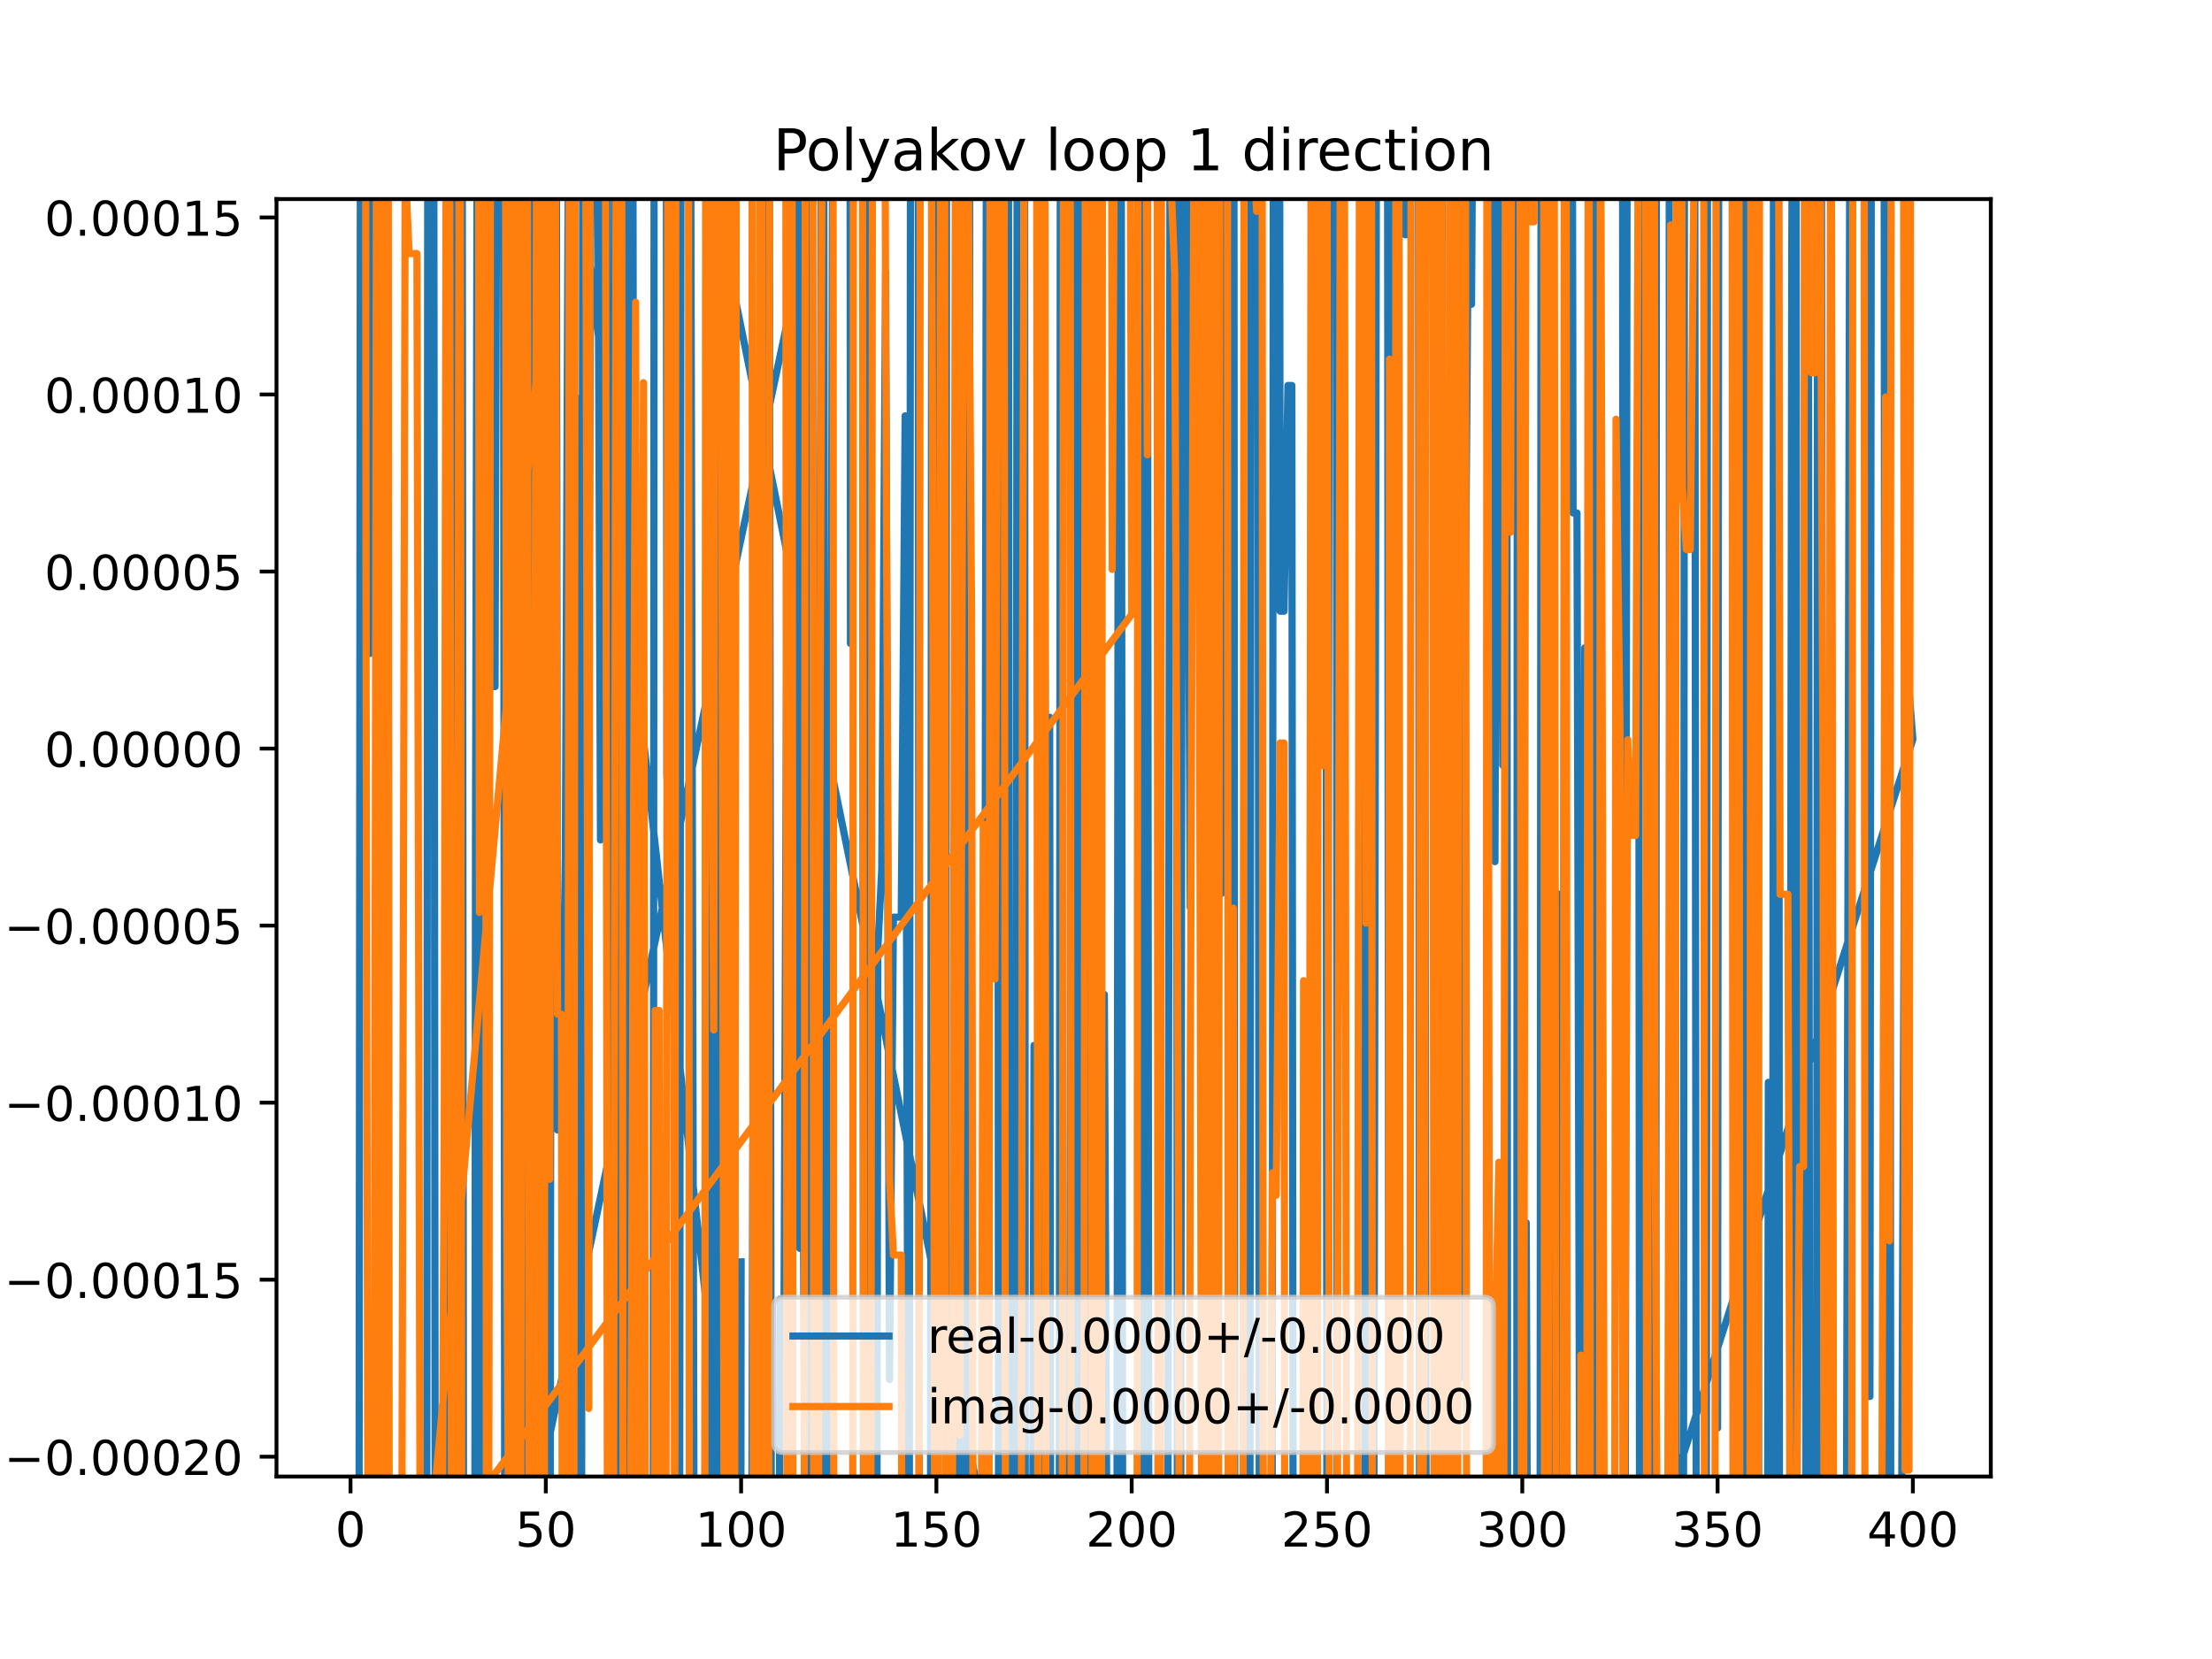 <?xml version="1.0" encoding="utf-8" standalone="no"?>
<!DOCTYPE svg PUBLIC "-//W3C//DTD SVG 1.1//EN"
  "http://www.w3.org/Graphics/SVG/1.1/DTD/svg11.dtd">
<!-- Created with matplotlib (https://matplotlib.org/) -->
<svg height="345.6pt" version="1.1" viewBox="0 0 460.8 345.6" width="460.8pt" xmlns="http://www.w3.org/2000/svg" xmlns:xlink="http://www.w3.org/1999/xlink">
 <defs>
  <style type="text/css">
*{stroke-linecap:butt;stroke-linejoin:round;}
  </style>
 </defs>
 <g id="figure_1">
  <g id="patch_1">
   <path d="M 0 345.6 
L 460.8 345.6 
L 460.8 0 
L 0 0 
z
" style="fill:#ffffff;"/>
  </g>
  <g id="axes_1">
   <g id="patch_2">
    <path d="M 57.6 307.584 
L 414.72 307.584 
L 414.72 41.472 
L 57.6 41.472 
z
" style="fill:#ffffff;"/>
   </g>
   <g id="matplotlib.axis_1">
    <g id="xtick_1">
     <g id="line2d_1">
      <defs>
       <path d="M 0 0 
L 0 3.5 
" id="mbe689ef7b9" style="stroke:#000000;stroke-width:0.8;"/>
      </defs>
      <g>
       <use style="stroke:#000000;stroke-width:0.8;" x="73.019" xlink:href="#mbe689ef7b9" y="307.584"/>
      </g>
     </g>
     <g id="text_1">
      <!-- 0 -->
      <defs>
       <path d="M 31.781 66.406 
Q 24.172 66.406 20.328 58.906 
Q 16.5 51.422 16.5 36.375 
Q 16.5 21.391 20.328 13.891 
Q 24.172 6.391 31.781 6.391 
Q 39.453 6.391 43.281 13.891 
Q 47.125 21.391 47.125 36.375 
Q 47.125 51.422 43.281 58.906 
Q 39.453 66.406 31.781 66.406 
z
M 31.781 74.219 
Q 44.047 74.219 50.516 64.516 
Q 56.984 54.828 56.984 36.375 
Q 56.984 17.969 50.516 8.266 
Q 44.047 -1.422 31.781 -1.422 
Q 19.531 -1.422 13.062 8.266 
Q 6.594 17.969 6.594 36.375 
Q 6.594 54.828 13.062 64.516 
Q 19.531 74.219 31.781 74.219 
z
" id="DejaVuSans-48"/>
      </defs>
      <g transform="translate(69.838 322.182)scale(0.1 -0.1)">
       <use xlink:href="#DejaVuSans-48"/>
      </g>
     </g>
    </g>
    <g id="xtick_2">
     <g id="line2d_2">
      <g>
       <use style="stroke:#000000;stroke-width:0.8;" x="113.703" xlink:href="#mbe689ef7b9" y="307.584"/>
      </g>
     </g>
     <g id="text_2">
      <!-- 50 -->
      <defs>
       <path d="M 10.797 72.906 
L 49.516 72.906 
L 49.516 64.594 
L 19.828 64.594 
L 19.828 46.734 
Q 21.969 47.469 24.109 47.828 
Q 26.266 48.188 28.422 48.188 
Q 40.625 48.188 47.75 41.5 
Q 54.891 34.812 54.891 23.391 
Q 54.891 11.625 47.562 5.094 
Q 40.234 -1.422 26.906 -1.422 
Q 22.312 -1.422 17.547 -0.641 
Q 12.797 0.141 7.719 1.703 
L 7.719 11.625 
Q 12.109 9.234 16.797 8.062 
Q 21.484 6.891 26.703 6.891 
Q 35.156 6.891 40.078 11.328 
Q 45.016 15.766 45.016 23.391 
Q 45.016 31 40.078 35.438 
Q 35.156 39.891 26.703 39.891 
Q 22.75 39.891 18.812 39.016 
Q 14.891 38.141 10.797 36.281 
z
" id="DejaVuSans-53"/>
      </defs>
      <g transform="translate(107.34 322.182)scale(0.1 -0.1)">
       <use xlink:href="#DejaVuSans-53"/>
       <use x="63.623" xlink:href="#DejaVuSans-48"/>
      </g>
     </g>
    </g>
    <g id="xtick_3">
     <g id="line2d_3">
      <g>
       <use style="stroke:#000000;stroke-width:0.8;" x="154.386" xlink:href="#mbe689ef7b9" y="307.584"/>
      </g>
     </g>
     <g id="text_3">
      <!-- 100 -->
      <defs>
       <path d="M 12.406 8.297 
L 28.516 8.297 
L 28.516 63.922 
L 10.984 60.406 
L 10.984 69.391 
L 28.422 72.906 
L 38.281 72.906 
L 38.281 8.297 
L 54.391 8.297 
L 54.391 0 
L 12.406 0 
z
" id="DejaVuSans-49"/>
      </defs>
      <g transform="translate(144.842 322.182)scale(0.1 -0.1)">
       <use xlink:href="#DejaVuSans-49"/>
       <use x="63.623" xlink:href="#DejaVuSans-48"/>
       <use x="127.246" xlink:href="#DejaVuSans-48"/>
      </g>
     </g>
    </g>
    <g id="xtick_4">
     <g id="line2d_4">
      <g>
       <use style="stroke:#000000;stroke-width:0.8;" x="195.07" xlink:href="#mbe689ef7b9" y="307.584"/>
      </g>
     </g>
     <g id="text_4">
      <!-- 150 -->
      <g transform="translate(185.526 322.182)scale(0.1 -0.1)">
       <use xlink:href="#DejaVuSans-49"/>
       <use x="63.623" xlink:href="#DejaVuSans-53"/>
       <use x="127.246" xlink:href="#DejaVuSans-48"/>
      </g>
     </g>
    </g>
    <g id="xtick_5">
     <g id="line2d_5">
      <g>
       <use style="stroke:#000000;stroke-width:0.8;" x="235.753" xlink:href="#mbe689ef7b9" y="307.584"/>
      </g>
     </g>
     <g id="text_5">
      <!-- 200 -->
      <defs>
       <path d="M 19.188 8.297 
L 53.609 8.297 
L 53.609 0 
L 7.328 0 
L 7.328 8.297 
Q 12.938 14.109 22.625 23.891 
Q 32.328 33.688 34.812 36.531 
Q 39.547 41.844 41.422 45.531 
Q 43.312 49.219 43.312 52.781 
Q 43.312 58.594 39.234 62.25 
Q 35.156 65.922 28.609 65.922 
Q 23.969 65.922 18.812 64.312 
Q 13.672 62.703 7.812 59.422 
L 7.812 69.391 
Q 13.766 71.781 18.938 73 
Q 24.125 74.219 28.422 74.219 
Q 39.75 74.219 46.484 68.547 
Q 53.219 62.891 53.219 53.422 
Q 53.219 48.922 51.531 44.891 
Q 49.859 40.875 45.406 35.406 
Q 44.188 33.984 37.641 27.219 
Q 31.109 20.453 19.188 8.297 
z
" id="DejaVuSans-50"/>
      </defs>
      <g transform="translate(226.209 322.182)scale(0.1 -0.1)">
       <use xlink:href="#DejaVuSans-50"/>
       <use x="63.623" xlink:href="#DejaVuSans-48"/>
       <use x="127.246" xlink:href="#DejaVuSans-48"/>
      </g>
     </g>
    </g>
    <g id="xtick_6">
     <g id="line2d_6">
      <g>
       <use style="stroke:#000000;stroke-width:0.8;" x="276.437" xlink:href="#mbe689ef7b9" y="307.584"/>
      </g>
     </g>
     <g id="text_6">
      <!-- 250 -->
      <g transform="translate(266.893 322.182)scale(0.1 -0.1)">
       <use xlink:href="#DejaVuSans-50"/>
       <use x="63.623" xlink:href="#DejaVuSans-53"/>
       <use x="127.246" xlink:href="#DejaVuSans-48"/>
      </g>
     </g>
    </g>
    <g id="xtick_7">
     <g id="line2d_7">
      <g>
       <use style="stroke:#000000;stroke-width:0.8;" x="317.12" xlink:href="#mbe689ef7b9" y="307.584"/>
      </g>
     </g>
     <g id="text_7">
      <!-- 300 -->
      <defs>
       <path d="M 40.578 39.312 
Q 47.656 37.797 51.625 33 
Q 55.609 28.219 55.609 21.188 
Q 55.609 10.406 48.188 4.484 
Q 40.766 -1.422 27.094 -1.422 
Q 22.516 -1.422 17.656 -0.516 
Q 12.797 0.391 7.625 2.203 
L 7.625 11.719 
Q 11.719 9.328 16.594 8.109 
Q 21.484 6.891 26.812 6.891 
Q 36.078 6.891 40.938 10.547 
Q 45.797 14.203 45.797 21.188 
Q 45.797 27.641 41.281 31.266 
Q 36.766 34.906 28.719 34.906 
L 20.219 34.906 
L 20.219 43.016 
L 29.109 43.016 
Q 36.375 43.016 40.234 45.922 
Q 44.094 48.828 44.094 54.297 
Q 44.094 59.906 40.109 62.906 
Q 36.141 65.922 28.719 65.922 
Q 24.656 65.922 20.016 65.031 
Q 15.375 64.156 9.812 62.312 
L 9.812 71.094 
Q 15.438 72.656 20.344 73.438 
Q 25.25 74.219 29.594 74.219 
Q 40.828 74.219 47.359 69.109 
Q 53.906 64.016 53.906 55.328 
Q 53.906 49.266 50.438 45.094 
Q 46.969 40.922 40.578 39.312 
z
" id="DejaVuSans-51"/>
      </defs>
      <g transform="translate(307.576 322.182)scale(0.1 -0.1)">
       <use xlink:href="#DejaVuSans-51"/>
       <use x="63.623" xlink:href="#DejaVuSans-48"/>
       <use x="127.246" xlink:href="#DejaVuSans-48"/>
      </g>
     </g>
    </g>
    <g id="xtick_8">
     <g id="line2d_8">
      <g>
       <use style="stroke:#000000;stroke-width:0.8;" x="357.804" xlink:href="#mbe689ef7b9" y="307.584"/>
      </g>
     </g>
     <g id="text_8">
      <!-- 350 -->
      <g transform="translate(348.26 322.182)scale(0.1 -0.1)">
       <use xlink:href="#DejaVuSans-51"/>
       <use x="63.623" xlink:href="#DejaVuSans-53"/>
       <use x="127.246" xlink:href="#DejaVuSans-48"/>
      </g>
     </g>
    </g>
    <g id="xtick_9">
     <g id="line2d_9">
      <g>
       <use style="stroke:#000000;stroke-width:0.8;" x="398.487" xlink:href="#mbe689ef7b9" y="307.584"/>
      </g>
     </g>
     <g id="text_9">
      <!-- 400 -->
      <defs>
       <path d="M 37.797 64.312 
L 12.891 25.391 
L 37.797 25.391 
z
M 35.203 72.906 
L 47.609 72.906 
L 47.609 25.391 
L 58.016 25.391 
L 58.016 17.188 
L 47.609 17.188 
L 47.609 0 
L 37.797 0 
L 37.797 17.188 
L 4.891 17.188 
L 4.891 26.703 
z
" id="DejaVuSans-52"/>
      </defs>
      <g transform="translate(388.944 322.182)scale(0.1 -0.1)">
       <use xlink:href="#DejaVuSans-52"/>
       <use x="63.623" xlink:href="#DejaVuSans-48"/>
       <use x="127.246" xlink:href="#DejaVuSans-48"/>
      </g>
     </g>
    </g>
   </g>
   <g id="matplotlib.axis_2">
    <g id="ytick_1">
     <g id="line2d_10">
      <defs>
       <path d="M 0 0 
L -3.5 0 
" id="m009f35c9df" style="stroke:#000000;stroke-width:0.8;"/>
      </defs>
      <g>
       <use style="stroke:#000000;stroke-width:0.8;" x="57.6" xlink:href="#m009f35c9df" y="303.463"/>
      </g>
     </g>
     <g id="text_10">
      <!-- −0.00020 -->
      <defs>
       <path d="M 10.594 35.5 
L 73.188 35.5 
L 73.188 27.203 
L 10.594 27.203 
z
" id="DejaVuSans-8722"/>
       <path d="M 10.688 12.406 
L 21 12.406 
L 21 0 
L 10.688 0 
z
" id="DejaVuSans-46"/>
      </defs>
      <g transform="translate(0.867 307.262)scale(0.1 -0.1)">
       <use xlink:href="#DejaVuSans-8722"/>
       <use x="83.789" xlink:href="#DejaVuSans-48"/>
       <use x="147.412" xlink:href="#DejaVuSans-46"/>
       <use x="179.199" xlink:href="#DejaVuSans-48"/>
       <use x="242.822" xlink:href="#DejaVuSans-48"/>
       <use x="306.445" xlink:href="#DejaVuSans-48"/>
       <use x="370.068" xlink:href="#DejaVuSans-50"/>
       <use x="433.691" xlink:href="#DejaVuSans-48"/>
      </g>
     </g>
    </g>
    <g id="ytick_2">
     <g id="line2d_11">
      <g>
       <use style="stroke:#000000;stroke-width:0.8;" x="57.6" xlink:href="#m009f35c9df" y="266.583"/>
      </g>
     </g>
     <g id="text_11">
      <!-- −0.00015 -->
      <g transform="translate(0.867 270.382)scale(0.1 -0.1)">
       <use xlink:href="#DejaVuSans-8722"/>
       <use x="83.789" xlink:href="#DejaVuSans-48"/>
       <use x="147.412" xlink:href="#DejaVuSans-46"/>
       <use x="179.199" xlink:href="#DejaVuSans-48"/>
       <use x="242.822" xlink:href="#DejaVuSans-48"/>
       <use x="306.445" xlink:href="#DejaVuSans-48"/>
       <use x="370.068" xlink:href="#DejaVuSans-49"/>
       <use x="433.691" xlink:href="#DejaVuSans-53"/>
      </g>
     </g>
    </g>
    <g id="ytick_3">
     <g id="line2d_12">
      <g>
       <use style="stroke:#000000;stroke-width:0.8;" x="57.6" xlink:href="#m009f35c9df" y="229.702"/>
      </g>
     </g>
     <g id="text_12">
      <!-- −0.00010 -->
      <g transform="translate(0.867 233.501)scale(0.1 -0.1)">
       <use xlink:href="#DejaVuSans-8722"/>
       <use x="83.789" xlink:href="#DejaVuSans-48"/>
       <use x="147.412" xlink:href="#DejaVuSans-46"/>
       <use x="179.199" xlink:href="#DejaVuSans-48"/>
       <use x="242.822" xlink:href="#DejaVuSans-48"/>
       <use x="306.445" xlink:href="#DejaVuSans-48"/>
       <use x="370.068" xlink:href="#DejaVuSans-49"/>
       <use x="433.691" xlink:href="#DejaVuSans-48"/>
      </g>
     </g>
    </g>
    <g id="ytick_4">
     <g id="line2d_13">
      <g>
       <use style="stroke:#000000;stroke-width:0.8;" x="57.6" xlink:href="#m009f35c9df" y="192.821"/>
      </g>
     </g>
     <g id="text_13">
      <!-- −0.00005 -->
      <g transform="translate(0.867 196.621)scale(0.1 -0.1)">
       <use xlink:href="#DejaVuSans-8722"/>
       <use x="83.789" xlink:href="#DejaVuSans-48"/>
       <use x="147.412" xlink:href="#DejaVuSans-46"/>
       <use x="179.199" xlink:href="#DejaVuSans-48"/>
       <use x="242.822" xlink:href="#DejaVuSans-48"/>
       <use x="306.445" xlink:href="#DejaVuSans-48"/>
       <use x="370.068" xlink:href="#DejaVuSans-48"/>
       <use x="433.691" xlink:href="#DejaVuSans-53"/>
      </g>
     </g>
    </g>
    <g id="ytick_5">
     <g id="line2d_14">
      <g>
       <use style="stroke:#000000;stroke-width:0.8;" x="57.6" xlink:href="#m009f35c9df" y="155.941"/>
      </g>
     </g>
     <g id="text_14">
      <!-- 0.00000 -->
      <g transform="translate(9.247 159.74)scale(0.1 -0.1)">
       <use xlink:href="#DejaVuSans-48"/>
       <use x="63.623" xlink:href="#DejaVuSans-46"/>
       <use x="95.41" xlink:href="#DejaVuSans-48"/>
       <use x="159.033" xlink:href="#DejaVuSans-48"/>
       <use x="222.656" xlink:href="#DejaVuSans-48"/>
       <use x="286.279" xlink:href="#DejaVuSans-48"/>
       <use x="349.902" xlink:href="#DejaVuSans-48"/>
      </g>
     </g>
    </g>
    <g id="ytick_6">
     <g id="line2d_15">
      <g>
       <use style="stroke:#000000;stroke-width:0.8;" x="57.6" xlink:href="#m009f35c9df" y="119.06"/>
      </g>
     </g>
     <g id="text_15">
      <!-- 0.00005 -->
      <g transform="translate(9.247 122.859)scale(0.1 -0.1)">
       <use xlink:href="#DejaVuSans-48"/>
       <use x="63.623" xlink:href="#DejaVuSans-46"/>
       <use x="95.41" xlink:href="#DejaVuSans-48"/>
       <use x="159.033" xlink:href="#DejaVuSans-48"/>
       <use x="222.656" xlink:href="#DejaVuSans-48"/>
       <use x="286.279" xlink:href="#DejaVuSans-48"/>
       <use x="349.902" xlink:href="#DejaVuSans-53"/>
      </g>
     </g>
    </g>
    <g id="ytick_7">
     <g id="line2d_16">
      <g>
       <use style="stroke:#000000;stroke-width:0.8;" x="57.6" xlink:href="#m009f35c9df" y="82.18"/>
      </g>
     </g>
     <g id="text_16">
      <!-- 0.00010 -->
      <g transform="translate(9.247 85.979)scale(0.1 -0.1)">
       <use xlink:href="#DejaVuSans-48"/>
       <use x="63.623" xlink:href="#DejaVuSans-46"/>
       <use x="95.41" xlink:href="#DejaVuSans-48"/>
       <use x="159.033" xlink:href="#DejaVuSans-48"/>
       <use x="222.656" xlink:href="#DejaVuSans-48"/>
       <use x="286.279" xlink:href="#DejaVuSans-49"/>
       <use x="349.902" xlink:href="#DejaVuSans-48"/>
      </g>
     </g>
    </g>
    <g id="ytick_8">
     <g id="line2d_17">
      <g>
       <use style="stroke:#000000;stroke-width:0.8;" x="57.6" xlink:href="#m009f35c9df" y="45.299"/>
      </g>
     </g>
     <g id="text_17">
      <!-- 0.00015 -->
      <g transform="translate(9.247 49.098)scale(0.1 -0.1)">
       <use xlink:href="#DejaVuSans-48"/>
       <use x="63.623" xlink:href="#DejaVuSans-46"/>
       <use x="95.41" xlink:href="#DejaVuSans-48"/>
       <use x="159.033" xlink:href="#DejaVuSans-48"/>
       <use x="222.656" xlink:href="#DejaVuSans-48"/>
       <use x="286.279" xlink:href="#DejaVuSans-49"/>
       <use x="349.902" xlink:href="#DejaVuSans-53"/>
      </g>
     </g>
    </g>
   </g>
   <g id="line2d_18">
    <path clip-path="url(#pf79d1a1e62)" d="M 74.774 346.6 
L 75.096 -1 
M 76.535 -1 
L 77.087 136.125 
L 77.3 -1 
M 78.527 -1 
L 79.152 346.6 
M 84.274 346.6 
L 84.41 321.198 
L 84.467 346.6 
M 88.888 346.6 
L 89.125 -1 
M 116.753 -1 
L 155.2 343.887 
L 155.211 346.6 
M 156.543 346.6 
L 156.827 238.266 
L 157.025 346.6 
M 158.655 346.6 
L 158.855 -1 
M 160.219 -1 
L 160.716 346.6 
M 162.217 346.6 
L 162.523 270.631 
L 163.336 270.631 
L 164.15 65.361 
L 164.964 24.527 
L 165.016 -1 
M 166.254 -1 
L 166.591 260.059 
L 167.405 260.059 
L 167.731 346.6 
M 168.405 346.6 
L 168.905 -1 
M 169.142 -1 
L 169.574 346.6 
M 170.334 346.6 
L 171.159 -1 
M 171.59 -1 
L 171.91 346.6 
M 172.854 346.6 
L 173.101 168.354 
L 173.522 -1 
M 174.574 -1 
L 174.728 35.743 
L 175.542 35.743 
L 175.572 -1 
M 177.066 -1 
L 177.169 134.044 
L 177.934 -1 
M 179.697 -1 
L 179.893 346.6 
M 181.001 346.6 
L 181.214 -1 
M 181.277 -1 
L 181.639 346.6 
M 182.642 346.6 
L 182.865 197.699 
L 183.678 181.202 
L 184.492 56.728 
L 185.306 287.368 
L 186.119 191.065 
L 187.747 191.065 
L 188.56 86.626 
L 189.264 346.6 
M 189.407 346.6 
L 189.693 -1 
M 191.26 -1 
L 191.505 346.6 
M 193.824 346.6 
L 194.125 -1 
M 194.595 -1 
L 195.332 346.6 
M 196.997 346.6 
L 197.194 -1 
M 198.319 -1 
L 198.324 2.334 
L 198.335 -1 
M 199.385 -1 
L 199.733 346.6 
M 201.095 346.6 
L 201.291 -1 
M 201.959 -1 
L 202.217 346.6 
M 204.966 346.6 
L 205.523 -1 
M 206.042 -1 
L 206.461 81.269 
L 206.538 -1 
M 207.801 -1 
L 208.035 346.6 
M 208.203 346.6 
L 208.704 -1 
M 210.065 -1 
L 210.333 346.6 
M 211.584 346.6 
L 211.914 -1 
M 213.437 -1 
L 213.601 346.6 
M 215.061 346.6 
L 215.411 217.785 
L 215.682 346.6 
M 216.474 346.6 
L 216.808 -1 
M 217.472 -1 
L 217.852 209.408 
L 218.666 149.414 
L 218.902 346.6 
M 220.651 346.6 
L 220.904 -1 
M 221.289 -1 
L 221.516 346.6 
M 222.963 346.6 
L 223.196 -1 
M 224.039 -1 
L 224.362 345.819 
L 224.983 -1 
M 226.351 -1 
L 226.73 346.6 
M 226.949 346.6 
L 227.616 40.749 
L 228.129 -1 
M 228.455 -1 
L 228.808 346.6 
M 229.858 346.6 
L 230.057 207.175 
L 230.705 346.6 
M 231.345 346.6 
L 231.685 321.054 
L 231.804 346.6 
M 232.66 346.6 
L 233.037 -1 
M 233.555 -1 
L 233.889 346.6 
M 211.082 346.6 
L 140.281 -1 
M 90.347 -1 
L 90.687 346.6 
M 93.192 346.6 
L 93.361 225.125 
L 93.777 346.6 
M 94.424 346.6 
L 95.102 -1 
M 96.27 -1 
L 96.586 346.6 
M 104.345 346.6 
L 178.549 -1 
M 237.491 -1 
L 237.926 346.6 
M 238.512 346.6 
L 239.008 12.727 
L 239.347 346.6 
M 241.295 346.6 
L 241.449 238.159 
L 241.594 346.6 
M 243.258 346.6 
L 243.78 -1 
M 245.044 -1 
L 245.288 346.6 
M 245.933 346.6 
L 246.331 32.035 
L 247.145 32.035 
L 247.958 189.04 
L 248.533 -1 
M 249.949 -1 
L 250.399 97.022 
L 250.978 -1 
M 252.319 -1 
L 252.533 346.6 
M 253.341 346.6 
L 253.654 34.277 
L 254.468 186.129 
L 254.955 -1 
M 255.598 -1 
L 256.095 196.136 
L 256.464 -1 
M 257.041 -1 
L 257.235 346.6 
M 260.358 346.6 
L 260.654 -1 
M 261.998 -1 
L 262.359 346.6 
M 264.998 346.6 
L 265.268 -1 
M 266.555 -1 
L 266.673 127.324 
L 267.486 127.324 
L 268.3 80.303 
L 269.114 80.303 
L 269.401 346.6 
M 272.888 346.6 
L 273.182 91.52 
L 273.996 13.644 
L 274.809 73.174 
L 274.877 -1 
M 276.186 -1 
L 276.426 346.6 
M 276.459 346.6 
L 276.988 -1 
M 278.373 -1 
L 278.573 346.6 
M 284.283 346.6 
L 284.552 -1 
M 284.591 -1 
L 284.817 346.6 
M 286.175 346.6 
L 286.201 318.447 
L 286.789 -1 
M 289.03 -1 
L 289.339 346.6 
M 289.674 346.6 
L 290.252 -1 
M 290.451 -1 
L 291.083 34.509 
L 291.226 -1 
M 292.523 -1 
L 292.71 48.895 
L 293.524 48.895 
L 293.597 -1 
M 295.492 -1 
L 295.727 346.6 
M 296.452 346.6 
L 296.778 109.02 
L 297.127 346.6 
M 300.266 346.6 
L 300.526 -1 
M 303.059 -1 
L 303.288 262.822 
L 304.101 287.134 
L 305.729 63.387 
L 306.543 63.387 
L 306.963 -1 
M 311.156 -1 
L 311.425 179.495 
L 311.98 -1 
M 312.517 -1 
L 313.052 159.413 
L 313.811 -1 
M 313.872 -1 
L 314.077 346.6 
M 315.952 346.6 
L 316.11 -1 
M 316.563 -1 
L 316.769 346.6 
M 317.825 346.6 
L 317.934 254.711 
L 318.275 346.6 
M 320.817 346.6 
L 321.052 -1 
M 322.981 -1 
L 323.236 346.6 
M 324.256 346.6 
L 324.443 186.154 
L 324.975 346.6 
M 325.432 346.6 
L 326.142 -1 
M 327.515 -1 
L 327.698 106.856 
L 328.512 106.856 
L 329.156 346.6 
M 329.512 346.6 
L 330.139 134.954 
L 330.953 343.092 
L 331.766 344.599 
L 332.431 -1 
M 337.998 -1 
L 338.177 346.6 
M 338.531 346.6 
L 338.994 -1 
M 341.299 -1 
L 341.564 346.6 
M 342.623 346.6 
L 343.158 130.774 
L 343.971 13.111 
L 344.398 346.6 
M 344.92 346.6 
L 345.075 -1 
M 347.712 -1 
L 347.855 346.6 
M 348.554 346.6 
L 348.853 87.603 
L 349.206 346.6 
M 350.684 346.6 
L 350.918 -1 
M 353.023 -1 
L 353.379 346.6 
M 355.43 346.6 
L 355.73 -1 
M 357.506 -1 
L 357.804 297.496 
L 358.063 -1 
M 362.126 -1 
L 362.382 346.6 
M 363.111 346.6 
L 363.469 -1 
M 363.54 -1 
L 364.024 346.6 
M 365.569 346.6 
L 365.86 -1 
M 366.038 -1 
L 366.393 346.6 
M 368.174 346.6 
L 368.381 225.475 
L 368.8 346.6 
M 369.262 346.6 
L 369.463 -1 
M 370.515 -1 
L 370.702 346.6 
M 372.8 346.6 
L 373.263 49.531 
L 373.578 -1 
M 374.139 -1 
L 374.409 346.6 
M 376.153 346.6 
L 376.404 -1 
M 376.676 -1 
L 377.023 346.6 
M 378.395 346.6 
L 378.674 -1 
M 379.395 -1 
L 379.852 346.6 
M 381.018 346.6 
L 381.4 12.582 
L 381.854 346.6 
M 382.941 346.6 
L 383.028 315.069 
L 384.655 315.069 
L 385.413 -1 
M 388.411 -1 
L 388.723 290.912 
L 389.537 290.912 
L 389.86 -1 
M 392.485 -1 
L 392.75 346.6 
M 392.91 346.6 
L 393.605 26.062 
L 393.908 346.6 
M 395.221 346.6 
L 395.233 338.601 
L 396.046 338.601 
L 396.86 143.692 
L 397.674 143.692 
L 398.487 154.008 
L 336.708 346.6 
M 98.903 346.6 
L 99.057 173.602 
L 99.461 -1 
M 99.991 -1 
L 100.228 346.6 
M 101.276 346.6 
L 101.498 96.401 
L 102.311 143.034 
L 103.125 143.034 
L 103.562 -1 
M 104.858 -1 
L 105.159 346.6 
M 106.337 346.6 
L 106.89 -1 
M 107.724 -1 
L 108.007 101.086 
L 108.821 24.423 
L 109.488 346.6 
M 109.733 346.6 
L 110.219 -1 
M 110.752 -1 
L 111.498 346.6 
M 112.203 346.6 
L 112.449 -1 
M 113.455 -1 
L 113.703 271.77 
L 114.034 346.6 
M 114.611 346.6 
L 114.915 -1 
M 115.873 -1 
L 116.144 235.397 
L 116.957 235.397 
L 117.771 178.357 
L 118.522 -1 
M 118.612 -1 
L 119.255 346.6 
M 119.584 346.6 
L 120.212 82.955 
L 120.72 346.6 
M 121.142 346.6 
L 121.397 -1 
M 122.502 -1 
L 122.653 135.687 
L 123.301 -1 
M 124.415 -1 
L 125.094 174.977 
L 125.274 -1 
M 126.417 -1 
L 126.702 346.6 
M 127.568 346.6 
L 128.058 -1 
M 128.629 -1 
L 129.101 346.6 
M 130.118 346.6 
L 130.974 -1 
M 131.811 -1 
L 132.294 346.6 
M 133.701 346.6 
L 134.044 216.806 
L 134.514 346.6 
M 136.084 346.6 
L 136.272 -1 
M 138.789 -1 
L 138.926 161.464 
L 139.74 176.272 
L 139.916 -1 
M 140.992 -1 
L 141.229 346.6 
M 141.56 346.6 
L 141.888 -1 
M 143.823 -1 
L 144.645 346.6 
M 146.841 346.6 
L 147.063 120.089 
L 147.395 346.6 
M 148.086 346.6 
L 148.308 -1 
M 149.003 -1 
L 149.184 346.6 
M 150.303 346.6 
L 150.808 -1 
M 151.524 -1 
L 151.945 236.965 
L 152.248 -1 
M 152.952 -1 
L 153.119 346.6 
M 154.32 346.6 
L 154.386 262.867 
L 154.386 262.867 
" style="fill:none;stroke:#1f77b4;stroke-linecap:square;stroke-width:1.5;"/>
   </g>
   <g id="line2d_19">
    <path clip-path="url(#pf79d1a1e62)" d="M 76.149 -1 
L 76.274 147.475 
L 76.696 346.6 
M 77.93 346.6 
L 78.468 -1 
M 78.829 -1 
L 79.079 346.6 
M 79.813 346.6 
L 79.972 -1 
M 80.865 -1 
L 81.089 346.6 
M 83.656 346.6 
L 84.41 34.461 
L 85.224 52.821 
L 86.851 52.821 
L 87.579 346.6 
M 88.978 346.6 
L 89.292 324.566 
L 118.991 -1 
M 156.635 -1 
L 156.95 346.6 
M 158.057 346.6 
L 158.257 -1 
M 158.674 -1 
L 158.896 346.6 
M 160.113 346.6 
L 160.318 -1 
M 163.682 -1 
L 163.957 346.6 
M 164.464 346.6 
L 164.911 -1 
M 164.99 -1 
L 165.211 346.6 
M 167.511 346.6 
L 167.766 -1 
M 169.322 -1 
L 169.526 346.6 
M 170.493 346.6 
L 170.66 206.359 
L 171.334 -1 
M 173.532 -1 
L 173.708 346.6 
M 177.624 346.6 
L 177.782 -1 
M 179.655 -1 
L 179.971 346.6 
M 181.374 346.6 
L 181.779 -1 
M 182.796 -1 
L 182.865 20.358 
L 182.921 -1 
M 184.332 -1 
L 184.492 69.563 
L 185.306 245.508 
L 186.119 261.454 
L 187.747 261.454 
L 187.887 346.6 
M 190.059 346.6 
L 190.188 327.564 
L 190.22 346.6 
M 191.411 346.6 
L 191.717 -1 
M 193.894 -1 
L 194.256 88.718 
L 194.757 346.6 
M 195.342 346.6 
L 196.013 -1 
M 196.782 -1 
L 196.981 346.6 
M 198.341 346.6 
L 199.096 -1 
M 199.187 -1 
L 199.952 298.951 
L 200.765 3.458 
L 201.579 16.352 
L 202.393 126.758 
L 202.738 346.6 
M 204.36 346.6 
L 204.834 171.657 
L 205.029 346.6 
M 206.022 346.6 
L 206.256 -1 
M 206.947 -1 
L 207.275 203.942 
L 208.102 -1 
M 209.147 -1 
L 209.477 346.6 
M 212.742 346.6 
L 212.97 150.384 
L 213.47 -1 
M 215.937 -1 
L 216.209 346.6 
M 216.238 346.6 
L 216.459 -1 
M 217.644 -1 
L 217.894 346.6 
M 219.433 346.6 
L 219.48 309.395 
L 219.613 346.6 
M 221.294 346.6 
L 221.553 -1 
M 222.923 -1 
L 223.174 346.6 
M 225.777 346.6 
L 226.117 -1 
M 227.307 -1 
L 227.526 346.6 
M 227.83 346.6 
L 228.35 -1 
M 228.494 -1 
L 228.912 346.6 
M 229.435 346.6 
L 229.675 -1 
M 231.557 -1 
L 231.685 118.612 
L 232.262 -1 
M 235.38 -1 
L 235.753 127.981 
L 90.106 324.566 
L 90.327 346.6 
M 92.012 346.6 
L 92.547 232.992 
L 92.981 -1 
M 93.635 -1 
L 94.101 346.6 
M 94.75 346.6 
L 94.988 323.807 
L 95.729 -1 
M 95.835 -1 
L 96.195 346.6 
M 236.866 346.6 
L 237.049 -1 
M 238.673 -1 
L 239.008 94.753 
L 239.101 -1 
M 241.047 -1 
L 241.239 346.6 
M 241.729 346.6 
L 241.986 -1 
M 243.742 -1 
L 243.89 36.18 
L 244.704 56.872 
L 245.517 253.477 
L 245.685 346.6 
M 247.75 346.6 
L 247.958 222.808 
L 248.772 15.014 
L 249.586 15.014 
L 250.386 346.6 
M 250.405 346.6 
L 250.744 -1 
M 251.65 -1 
L 251.967 346.6 
M 252.119 346.6 
L 252.61 -1 
M 253.035 -1 
L 253.451 346.6 
M 253.807 346.6 
L 254.122 -1 
M 255.69 -1 
L 255.867 346.6 
M 256.697 346.6 
L 256.909 189.186 
L 257.074 346.6 
M 258.934 346.6 
L 259.157 -1 
M 260.935 -1 
L 260.977 30.087 
L 261.791 44.013 
L 261.87 -1 
M 262.91 -1 
L 263.166 346.6 
M 264.548 346.6 
L 265.045 244.308 
L 265.859 249.003 
L 266.673 154.776 
L 267.486 154.776 
L 267.646 346.6 
M 271.396 346.6 
L 271.555 204.293 
L 271.862 346.6 
M 272.687 346.6 
L 273.16 -1 
M 273.196 -1 
L 273.499 346.6 
M 274.418 346.6 
L 274.676 -1 
M 275.24 -1 
L 275.623 159.497 
L 276.437 32.095 
L 276.987 346.6 
M 278.533 346.6 
L 279.274 -1 
M 280.019 -1 
L 280.551 346.6 
M 282.78 346.6 
L 283.238 -1 
M 284.313 -1 
L 284.573 192.304 
L 284.777 -1 
M 285.696 -1 
L 285.882 346.6 
M 289.219 346.6 
L 289.455 74.815 
L 289.811 346.6 
M 290.545 346.6 
L 290.818 -1 
M 291.39 -1 
L 291.709 346.6 
M 293.727 346.6 
L 293.974 -1 
M 295.621 -1 
L 295.94 346.6 
M 296.168 346.6 
L 296.778 264.782 
L 297.019 -1 
M 298.421 -1 
L 298.749 346.6 
M 299.566 346.6 
L 299.808 -1 
M 300.359 -1 
L 300.708 346.6 
M 301.757 346.6 
L 302.001 -1 
M 302.874 -1 
L 303.08 346.6 
M 303.642 346.6 
L 303.994 -1 
M 305.267 -1 
L 305.527 346.6 
M 309.588 346.6 
L 309.766 -1 
M 309.878 -1 
L 310.335 346.6 
M 311.235 346.6 
L 311.425 282.706 
L 312.238 242.131 
L 312.557 346.6 
M 313.235 346.6 
L 313.628 -1 
M 314.397 -1 
L 314.679 110.869 
L 314.933 -1 
M 316.635 -1 
L 316.974 346.6 
M 317.365 346.6 
L 317.932 -1 
M 317.95 -1 
L 318.748 46.202 
L 319.561 46.202 
L 319.628 -1 
M 321.569 -1 
L 321.758 346.6 
M 322.476 346.6 
L 322.816 23.672 
L 323.012 -1 
M 323.733 -1 
L 324.194 346.6 
M 325.661 346.6 
L 325.869 -1 
M 326.257 -1 
L 326.451 346.6 
M 329.249 346.6 
L 329.325 282.309 
L 329.435 346.6 
M 330.538 346.6 
L 330.875 -1 
M 331.021 -1 
L 331.317 346.6 
M 333.193 346.6 
L 333.389 -1 
M 333.412 -1 
L 334.207 330.439 
L 335.021 330.439 
L 335.051 346.6 
M 336.341 346.6 
L 336.648 87.329 
L 337.462 151.176 
L 338.276 338.07 
L 339.089 154.141 
L 339.903 174.027 
L 340.717 174.027 
L 341.383 -1 
M 342.798 -1 
L 343.026 346.6 
M 343.261 346.6 
L 343.439 -1 
M 344.635 -1 
L 344.785 233.585 
L 345.313 346.6 
M 347.364 346.6 
L 348.04 46.86 
L 348.802 346.6 
M 348.877 346.6 
L 349.284 -1 
M 350.287 -1 
L 350.481 101.435 
L 351.294 114.459 
L 352.108 114.459 
L 352.922 32.44 
L 352.956 -1 
M 354.899 -1 
L 355.06 346.6 
M 357.242 346.6 
L 357.54 -1 
M 360.813 -1 
L 361.045 346.6 
M 361.075 346.6 
L 361.359 -1 
M 362.243 -1 
L 362.448 346.6 
M 364.522 346.6 
L 364.757 -1 
M 365.493 -1 
L 365.724 346.6 
M 366.246 346.6 
L 366.573 -1 
M 370.468 -1 
L 370.822 186.3 
L 372.45 186.3 
L 372.975 346.6 
M 373.991 346.6 
L 374.891 243.012 
L 375.704 243.012 
L 375.918 -1 
M 377.248 -1 
L 377.332 77.651 
L 378.146 77.651 
L 378.808 -1 
M 379.039 -1 
L 379.773 163.587 
L 379.995 346.6 
M 381.034 346.6 
L 381.352 -1 
M 381.479 -1 
L 382.005 346.6 
M 385.727 346.6 
L 385.987 -1 
M 388.327 -1 
L 388.513 346.6 
M 390.306 346.6 
L 390.351 323.976 
L 390.491 346.6 
M 391.867 346.6 
L 391.978 329.555 
L 392.792 82.709 
L 393.605 258.479 
L 394.012 -1 
M 396.513 -1 
L 396.86 306.236 
L 397.674 306.236 
L 398.033 -1 
M 104.566 -1 
L 98.243 7.368 
L 98.255 -1 
M 99.667 -1 
L 99.87 190.077 
L 100.055 -1 
M 101.11 -1 
L 101.338 346.6 
M 101.788 346.6 
L 102.204 -1 
M 105.294 -1 
L 105.566 251.941 
L 106.096 346.6 
M 106.423 346.6 
L 106.718 -1 
M 107.594 -1 
L 107.844 346.6 
M 108.417 346.6 
L 108.821 122.975 
L 109.159 -1 
M 109.836 -1 
L 110.238 346.6 
M 110.901 346.6 
L 111.262 201.594 
L 111.895 -1 
M 112.116 -1 
L 112.364 346.6 
M 113.374 346.6 
L 113.602 -1 
M 114.013 -1 
L 114.516 245.667 
L 115.06 -1 
M 115.627 -1 
L 116.144 211.271 
L 116.957 211.271 
L 117.161 346.6 
M 118.224 346.6 
L 118.585 23.677 
L 119.16 346.6 
M 119.519 346.6 
L 119.832 -1 
M 121.952 -1 
L 122.653 293.412 
L 122.956 -1 
M 126.105 -1 
L 126.57 346.6 
M 127.744 346.6 
L 128.4 -1 
M 129.485 -1 
L 129.821 346.6 
M 131.21 346.6 
L 131.603 266.877 
L 132.417 62.965 
L 132.981 346.6 
M 133.491 346.6 
L 134.044 79.722 
L 134.492 346.6 
M 136.325 346.6 
L 136.485 210.504 
L 137.299 210.504 
L 137.516 346.6 
M 138.693 346.6 
L 139.17 -1 
M 140.195 -1 
L 140.538 346.6 
M 140.564 346.6 
L 140.802 -1 
M 142.142 -1 
L 142.181 40.646 
L 142.227 -1 
M 143.407 -1 
L 143.613 346.6 
M 146.824 346.6 
L 147.016 -1 
M 147.444 -1 
L 147.877 96.119 
L 148.69 214.566 
L 148.991 -1 
M 150.174 -1 
L 150.895 346.6 
M 151.206 346.6 
L 151.442 -1 
M 152.41 -1 
L 152.628 346.6 
M 153.004 346.6 
L 153.413 -1 
L 153.413 -1 
" style="fill:none;stroke:#ff7f0e;stroke-linecap:square;stroke-width:1.5;"/>
   </g>
   <g id="patch_3">
    <path d="M 57.6 307.584 
L 57.6 41.472 
" style="fill:none;stroke:#000000;stroke-linecap:square;stroke-linejoin:miter;stroke-width:0.8;"/>
   </g>
   <g id="patch_4">
    <path d="M 414.72 307.584 
L 414.72 41.472 
" style="fill:none;stroke:#000000;stroke-linecap:square;stroke-linejoin:miter;stroke-width:0.8;"/>
   </g>
   <g id="patch_5">
    <path d="M 57.6 307.584 
L 414.72 307.584 
" style="fill:none;stroke:#000000;stroke-linecap:square;stroke-linejoin:miter;stroke-width:0.8;"/>
   </g>
   <g id="patch_6">
    <path d="M 57.6 41.472 
L 414.72 41.472 
" style="fill:none;stroke:#000000;stroke-linecap:square;stroke-linejoin:miter;stroke-width:0.8;"/>
   </g>
   <g id="text_18">
    <!-- Polyakov loop 1 direction -->
    <defs>
     <path d="M 19.672 64.797 
L 19.672 37.406 
L 32.078 37.406 
Q 38.969 37.406 42.719 40.969 
Q 46.484 44.531 46.484 51.125 
Q 46.484 57.672 42.719 61.234 
Q 38.969 64.797 32.078 64.797 
z
M 9.812 72.906 
L 32.078 72.906 
Q 44.344 72.906 50.609 67.359 
Q 56.891 61.812 56.891 51.125 
Q 56.891 40.328 50.609 34.812 
Q 44.344 29.297 32.078 29.297 
L 19.672 29.297 
L 19.672 0 
L 9.812 0 
z
" id="DejaVuSans-80"/>
     <path d="M 30.609 48.391 
Q 23.391 48.391 19.188 42.75 
Q 14.984 37.109 14.984 27.297 
Q 14.984 17.484 19.156 11.844 
Q 23.344 6.203 30.609 6.203 
Q 37.797 6.203 41.984 11.859 
Q 46.188 17.531 46.188 27.297 
Q 46.188 37.016 41.984 42.703 
Q 37.797 48.391 30.609 48.391 
z
M 30.609 56 
Q 42.328 56 49.016 48.375 
Q 55.719 40.766 55.719 27.297 
Q 55.719 13.875 49.016 6.219 
Q 42.328 -1.422 30.609 -1.422 
Q 18.844 -1.422 12.172 6.219 
Q 5.516 13.875 5.516 27.297 
Q 5.516 40.766 12.172 48.375 
Q 18.844 56 30.609 56 
z
" id="DejaVuSans-111"/>
     <path d="M 9.422 75.984 
L 18.406 75.984 
L 18.406 0 
L 9.422 0 
z
" id="DejaVuSans-108"/>
     <path d="M 32.172 -5.078 
Q 28.375 -14.844 24.75 -17.812 
Q 21.141 -20.797 15.094 -20.797 
L 7.906 -20.797 
L 7.906 -13.281 
L 13.188 -13.281 
Q 16.891 -13.281 18.938 -11.516 
Q 21 -9.766 23.484 -3.219 
L 25.094 0.875 
L 2.984 54.688 
L 12.5 54.688 
L 29.594 11.922 
L 46.688 54.688 
L 56.203 54.688 
z
" id="DejaVuSans-121"/>
     <path d="M 34.281 27.484 
Q 23.391 27.484 19.188 25 
Q 14.984 22.516 14.984 16.5 
Q 14.984 11.719 18.141 8.906 
Q 21.297 6.109 26.703 6.109 
Q 34.188 6.109 38.703 11.406 
Q 43.219 16.703 43.219 25.484 
L 43.219 27.484 
z
M 52.203 31.203 
L 52.203 0 
L 43.219 0 
L 43.219 8.297 
Q 40.141 3.328 35.547 0.953 
Q 30.953 -1.422 24.312 -1.422 
Q 15.922 -1.422 10.953 3.297 
Q 6 8.016 6 15.922 
Q 6 25.141 12.172 29.828 
Q 18.359 34.516 30.609 34.516 
L 43.219 34.516 
L 43.219 35.406 
Q 43.219 41.609 39.141 45 
Q 35.062 48.391 27.688 48.391 
Q 23 48.391 18.547 47.266 
Q 14.109 46.141 10.016 43.891 
L 10.016 52.203 
Q 14.938 54.109 19.578 55.047 
Q 24.219 56 28.609 56 
Q 40.484 56 46.344 49.844 
Q 52.203 43.703 52.203 31.203 
z
" id="DejaVuSans-97"/>
     <path d="M 9.078 75.984 
L 18.109 75.984 
L 18.109 31.109 
L 44.922 54.688 
L 56.391 54.688 
L 27.391 29.109 
L 57.625 0 
L 45.906 0 
L 18.109 26.703 
L 18.109 0 
L 9.078 0 
z
" id="DejaVuSans-107"/>
     <path d="M 2.984 54.688 
L 12.5 54.688 
L 29.594 8.797 
L 46.688 54.688 
L 56.203 54.688 
L 35.688 0 
L 23.484 0 
z
" id="DejaVuSans-118"/>
     <path id="DejaVuSans-32"/>
     <path d="M 18.109 8.203 
L 18.109 -20.797 
L 9.078 -20.797 
L 9.078 54.688 
L 18.109 54.688 
L 18.109 46.391 
Q 20.953 51.266 25.266 53.625 
Q 29.594 56 35.594 56 
Q 45.562 56 51.781 48.094 
Q 58.016 40.188 58.016 27.297 
Q 58.016 14.406 51.781 6.484 
Q 45.562 -1.422 35.594 -1.422 
Q 29.594 -1.422 25.266 0.953 
Q 20.953 3.328 18.109 8.203 
z
M 48.688 27.297 
Q 48.688 37.203 44.609 42.844 
Q 40.531 48.484 33.406 48.484 
Q 26.266 48.484 22.188 42.844 
Q 18.109 37.203 18.109 27.297 
Q 18.109 17.391 22.188 11.75 
Q 26.266 6.109 33.406 6.109 
Q 40.531 6.109 44.609 11.75 
Q 48.688 17.391 48.688 27.297 
z
" id="DejaVuSans-112"/>
     <path d="M 45.406 46.391 
L 45.406 75.984 
L 54.391 75.984 
L 54.391 0 
L 45.406 0 
L 45.406 8.203 
Q 42.578 3.328 38.25 0.953 
Q 33.938 -1.422 27.875 -1.422 
Q 17.969 -1.422 11.734 6.484 
Q 5.516 14.406 5.516 27.297 
Q 5.516 40.188 11.734 48.094 
Q 17.969 56 27.875 56 
Q 33.938 56 38.25 53.625 
Q 42.578 51.266 45.406 46.391 
z
M 14.797 27.297 
Q 14.797 17.391 18.875 11.75 
Q 22.953 6.109 30.078 6.109 
Q 37.203 6.109 41.297 11.75 
Q 45.406 17.391 45.406 27.297 
Q 45.406 37.203 41.297 42.844 
Q 37.203 48.484 30.078 48.484 
Q 22.953 48.484 18.875 42.844 
Q 14.797 37.203 14.797 27.297 
z
" id="DejaVuSans-100"/>
     <path d="M 9.422 54.688 
L 18.406 54.688 
L 18.406 0 
L 9.422 0 
z
M 9.422 75.984 
L 18.406 75.984 
L 18.406 64.594 
L 9.422 64.594 
z
" id="DejaVuSans-105"/>
     <path d="M 41.109 46.297 
Q 39.594 47.172 37.812 47.578 
Q 36.031 48 33.891 48 
Q 26.266 48 22.188 43.047 
Q 18.109 38.094 18.109 28.812 
L 18.109 0 
L 9.078 0 
L 9.078 54.688 
L 18.109 54.688 
L 18.109 46.188 
Q 20.953 51.172 25.484 53.578 
Q 30.031 56 36.531 56 
Q 37.453 56 38.578 55.875 
Q 39.703 55.766 41.062 55.516 
z
" id="DejaVuSans-114"/>
     <path d="M 56.203 29.594 
L 56.203 25.203 
L 14.891 25.203 
Q 15.484 15.922 20.484 11.062 
Q 25.484 6.203 34.422 6.203 
Q 39.594 6.203 44.453 7.469 
Q 49.312 8.734 54.109 11.281 
L 54.109 2.781 
Q 49.266 0.734 44.188 -0.344 
Q 39.109 -1.422 33.891 -1.422 
Q 20.797 -1.422 13.156 6.188 
Q 5.516 13.812 5.516 26.812 
Q 5.516 40.234 12.766 48.109 
Q 20.016 56 32.328 56 
Q 43.359 56 49.781 48.891 
Q 56.203 41.797 56.203 29.594 
z
M 47.219 32.234 
Q 47.125 39.594 43.094 43.984 
Q 39.062 48.391 32.422 48.391 
Q 24.906 48.391 20.391 44.141 
Q 15.875 39.891 15.188 32.172 
z
" id="DejaVuSans-101"/>
     <path d="M 48.781 52.594 
L 48.781 44.188 
Q 44.969 46.297 41.141 47.344 
Q 37.312 48.391 33.406 48.391 
Q 24.656 48.391 19.812 42.844 
Q 14.984 37.312 14.984 27.297 
Q 14.984 17.281 19.812 11.734 
Q 24.656 6.203 33.406 6.203 
Q 37.312 6.203 41.141 7.25 
Q 44.969 8.297 48.781 10.406 
L 48.781 2.094 
Q 45.016 0.344 40.984 -0.531 
Q 36.969 -1.422 32.422 -1.422 
Q 20.062 -1.422 12.781 6.344 
Q 5.516 14.109 5.516 27.297 
Q 5.516 40.672 12.859 48.328 
Q 20.219 56 33.016 56 
Q 37.156 56 41.109 55.141 
Q 45.062 54.297 48.781 52.594 
z
" id="DejaVuSans-99"/>
     <path d="M 18.312 70.219 
L 18.312 54.688 
L 36.812 54.688 
L 36.812 47.703 
L 18.312 47.703 
L 18.312 18.016 
Q 18.312 11.328 20.141 9.422 
Q 21.969 7.516 27.594 7.516 
L 36.812 7.516 
L 36.812 0 
L 27.594 0 
Q 17.188 0 13.234 3.875 
Q 9.281 7.766 9.281 18.016 
L 9.281 47.703 
L 2.688 47.703 
L 2.688 54.688 
L 9.281 54.688 
L 9.281 70.219 
z
" id="DejaVuSans-116"/>
     <path d="M 54.891 33.016 
L 54.891 0 
L 45.906 0 
L 45.906 32.719 
Q 45.906 40.484 42.875 44.328 
Q 39.844 48.188 33.797 48.188 
Q 26.516 48.188 22.312 43.547 
Q 18.109 38.922 18.109 30.906 
L 18.109 0 
L 9.078 0 
L 9.078 54.688 
L 18.109 54.688 
L 18.109 46.188 
Q 21.344 51.125 25.703 53.562 
Q 30.078 56 35.797 56 
Q 45.219 56 50.047 50.172 
Q 54.891 44.344 54.891 33.016 
z
" id="DejaVuSans-110"/>
    </defs>
    <g transform="translate(161.066 35.472)scale(0.12 -0.12)">
     <use xlink:href="#DejaVuSans-80"/>
     <use x="56.678" xlink:href="#DejaVuSans-111"/>
     <use x="117.859" xlink:href="#DejaVuSans-108"/>
     <use x="145.643" xlink:href="#DejaVuSans-121"/>
     <use x="204.822" xlink:href="#DejaVuSans-97"/>
     <use x="266.102" xlink:href="#DejaVuSans-107"/>
     <use x="320.387" xlink:href="#DejaVuSans-111"/>
     <use x="381.568" xlink:href="#DejaVuSans-118"/>
     <use x="440.748" xlink:href="#DejaVuSans-32"/>
     <use x="472.535" xlink:href="#DejaVuSans-108"/>
     <use x="500.318" xlink:href="#DejaVuSans-111"/>
     <use x="561.5" xlink:href="#DejaVuSans-111"/>
     <use x="622.682" xlink:href="#DejaVuSans-112"/>
     <use x="686.158" xlink:href="#DejaVuSans-32"/>
     <use x="717.945" xlink:href="#DejaVuSans-49"/>
     <use x="781.568" xlink:href="#DejaVuSans-32"/>
     <use x="813.355" xlink:href="#DejaVuSans-100"/>
     <use x="876.832" xlink:href="#DejaVuSans-105"/>
     <use x="904.615" xlink:href="#DejaVuSans-114"/>
     <use x="943.479" xlink:href="#DejaVuSans-101"/>
     <use x="1005.002" xlink:href="#DejaVuSans-99"/>
     <use x="1059.982" xlink:href="#DejaVuSans-116"/>
     <use x="1099.191" xlink:href="#DejaVuSans-105"/>
     <use x="1126.975" xlink:href="#DejaVuSans-111"/>
     <use x="1188.156" xlink:href="#DejaVuSans-110"/>
    </g>
   </g>
   <g id="legend_1">
    <g id="patch_7">
     <path d="M 163.19 302.584 
L 309.13 302.584 
Q 311.13 302.584 311.13 300.584 
L 311.13 272.228 
Q 311.13 270.228 309.13 270.228 
L 163.19 270.228 
Q 161.19 270.228 161.19 272.228 
L 161.19 300.584 
Q 161.19 302.584 163.19 302.584 
z
" style="fill:#ffffff;opacity:0.8;stroke:#cccccc;stroke-linejoin:miter;"/>
    </g>
    <g id="line2d_20">
     <path d="M 165.19 278.326 
L 185.19 278.326 
" style="fill:none;stroke:#1f77b4;stroke-linecap:square;stroke-width:1.5;"/>
    </g>
    <g id="line2d_21"/>
    <g id="text_19">
     <!-- real-0.0000+/-0.0000 -->
     <defs>
      <path d="M 4.891 31.391 
L 31.203 31.391 
L 31.203 23.391 
L 4.891 23.391 
z
" id="DejaVuSans-45"/>
      <path d="M 46 62.703 
L 46 35.5 
L 73.188 35.5 
L 73.188 27.203 
L 46 27.203 
L 46 0 
L 37.797 0 
L 37.797 27.203 
L 10.594 27.203 
L 10.594 35.5 
L 37.797 35.5 
L 37.797 62.703 
z
" id="DejaVuSans-43"/>
      <path d="M 25.391 72.906 
L 33.688 72.906 
L 8.297 -9.281 
L 0 -9.281 
z
" id="DejaVuSans-47"/>
     </defs>
     <g transform="translate(193.19 281.826)scale(0.1 -0.1)">
      <use xlink:href="#DejaVuSans-114"/>
      <use x="38.863" xlink:href="#DejaVuSans-101"/>
      <use x="100.387" xlink:href="#DejaVuSans-97"/>
      <use x="161.666" xlink:href="#DejaVuSans-108"/>
      <use x="189.449" xlink:href="#DejaVuSans-45"/>
      <use x="225.533" xlink:href="#DejaVuSans-48"/>
      <use x="289.156" xlink:href="#DejaVuSans-46"/>
      <use x="320.943" xlink:href="#DejaVuSans-48"/>
      <use x="384.566" xlink:href="#DejaVuSans-48"/>
      <use x="448.189" xlink:href="#DejaVuSans-48"/>
      <use x="511.812" xlink:href="#DejaVuSans-48"/>
      <use x="575.436" xlink:href="#DejaVuSans-43"/>
      <use x="659.225" xlink:href="#DejaVuSans-47"/>
      <use x="692.916" xlink:href="#DejaVuSans-45"/>
      <use x="729" xlink:href="#DejaVuSans-48"/>
      <use x="792.623" xlink:href="#DejaVuSans-46"/>
      <use x="824.41" xlink:href="#DejaVuSans-48"/>
      <use x="888.033" xlink:href="#DejaVuSans-48"/>
      <use x="951.656" xlink:href="#DejaVuSans-48"/>
      <use x="1015.279" xlink:href="#DejaVuSans-48"/>
     </g>
    </g>
    <g id="line2d_22">
     <path d="M 165.19 293.004 
L 185.19 293.004 
" style="fill:none;stroke:#ff7f0e;stroke-linecap:square;stroke-width:1.5;"/>
    </g>
    <g id="line2d_23"/>
    <g id="text_20">
     <!-- imag-0.0000+/-0.0000 -->
     <defs>
      <path d="M 52 44.188 
Q 55.375 50.25 60.062 53.125 
Q 64.75 56 71.094 56 
Q 79.641 56 84.281 50.016 
Q 88.922 44.047 88.922 33.016 
L 88.922 0 
L 79.891 0 
L 79.891 32.719 
Q 79.891 40.578 77.094 44.375 
Q 74.312 48.188 68.609 48.188 
Q 61.625 48.188 57.562 43.547 
Q 53.516 38.922 53.516 30.906 
L 53.516 0 
L 44.484 0 
L 44.484 32.719 
Q 44.484 40.625 41.703 44.406 
Q 38.922 48.188 33.109 48.188 
Q 26.219 48.188 22.156 43.531 
Q 18.109 38.875 18.109 30.906 
L 18.109 0 
L 9.078 0 
L 9.078 54.688 
L 18.109 54.688 
L 18.109 46.188 
Q 21.188 51.219 25.484 53.609 
Q 29.781 56 35.688 56 
Q 41.656 56 45.828 52.969 
Q 50 49.953 52 44.188 
z
" id="DejaVuSans-109"/>
      <path d="M 45.406 27.984 
Q 45.406 37.75 41.375 43.109 
Q 37.359 48.484 30.078 48.484 
Q 22.859 48.484 18.828 43.109 
Q 14.797 37.75 14.797 27.984 
Q 14.797 18.266 18.828 12.891 
Q 22.859 7.516 30.078 7.516 
Q 37.359 7.516 41.375 12.891 
Q 45.406 18.266 45.406 27.984 
z
M 54.391 6.781 
Q 54.391 -7.172 48.188 -13.984 
Q 42 -20.797 29.203 -20.797 
Q 24.469 -20.797 20.266 -20.094 
Q 16.062 -19.391 12.109 -17.922 
L 12.109 -9.188 
Q 16.062 -11.328 19.922 -12.344 
Q 23.781 -13.375 27.781 -13.375 
Q 36.625 -13.375 41.016 -8.766 
Q 45.406 -4.156 45.406 5.172 
L 45.406 9.625 
Q 42.625 4.781 38.281 2.391 
Q 33.938 0 27.875 0 
Q 17.828 0 11.672 7.656 
Q 5.516 15.328 5.516 27.984 
Q 5.516 40.672 11.672 48.328 
Q 17.828 56 27.875 56 
Q 33.938 56 38.281 53.609 
Q 42.625 51.219 45.406 46.391 
L 45.406 54.688 
L 54.391 54.688 
z
" id="DejaVuSans-103"/>
     </defs>
     <g transform="translate(193.19 296.504)scale(0.1 -0.1)">
      <use xlink:href="#DejaVuSans-105"/>
      <use x="27.783" xlink:href="#DejaVuSans-109"/>
      <use x="125.195" xlink:href="#DejaVuSans-97"/>
      <use x="186.475" xlink:href="#DejaVuSans-103"/>
      <use x="249.951" xlink:href="#DejaVuSans-45"/>
      <use x="286.035" xlink:href="#DejaVuSans-48"/>
      <use x="349.658" xlink:href="#DejaVuSans-46"/>
      <use x="381.445" xlink:href="#DejaVuSans-48"/>
      <use x="445.068" xlink:href="#DejaVuSans-48"/>
      <use x="508.691" xlink:href="#DejaVuSans-48"/>
      <use x="572.314" xlink:href="#DejaVuSans-48"/>
      <use x="635.938" xlink:href="#DejaVuSans-43"/>
      <use x="719.727" xlink:href="#DejaVuSans-47"/>
      <use x="753.418" xlink:href="#DejaVuSans-45"/>
      <use x="789.502" xlink:href="#DejaVuSans-48"/>
      <use x="853.125" xlink:href="#DejaVuSans-46"/>
      <use x="884.912" xlink:href="#DejaVuSans-48"/>
      <use x="948.535" xlink:href="#DejaVuSans-48"/>
      <use x="1012.158" xlink:href="#DejaVuSans-48"/>
      <use x="1075.781" xlink:href="#DejaVuSans-48"/>
     </g>
    </g>
   </g>
  </g>
 </g>
 <defs>
  <clipPath id="pf79d1a1e62">
   <rect height="266.112" width="357.12" x="57.6" y="41.472"/>
  </clipPath>
 </defs>
</svg>
